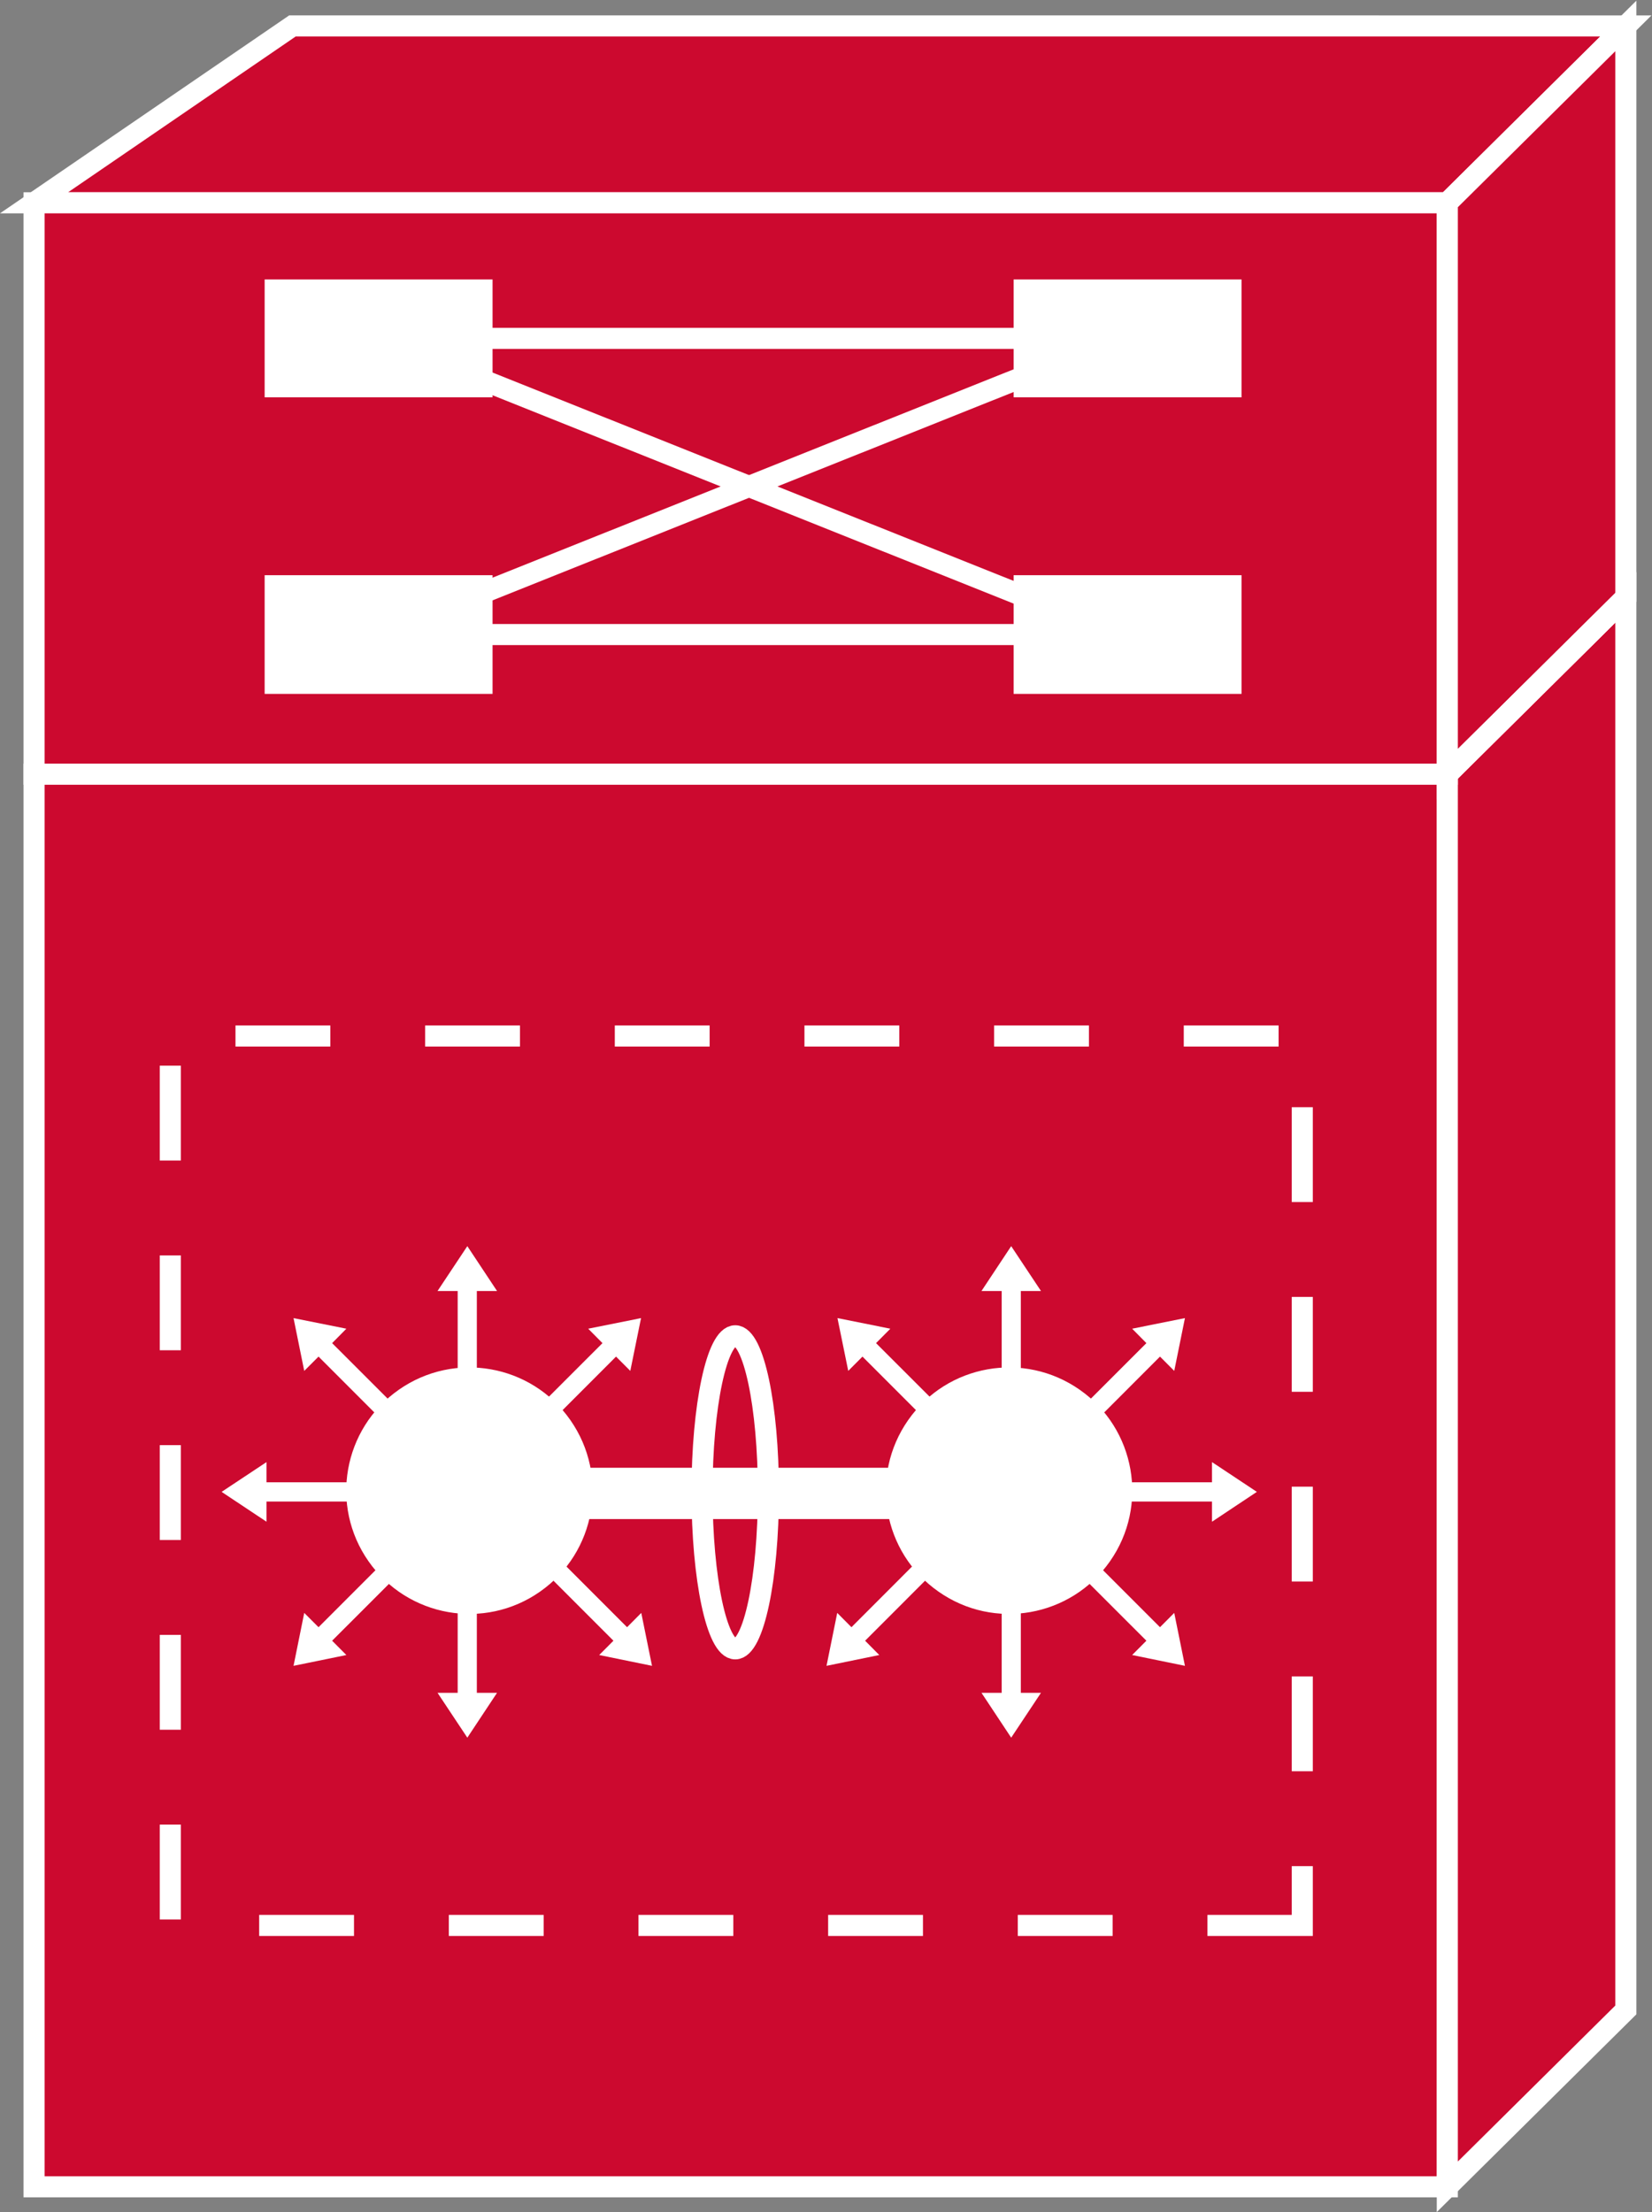 <?xml version="1.0" encoding="UTF-8" standalone="no"?>
<svg
   xmlns:dc="http://purl.org/dc/elements/1.1/"
   xmlns:cc="http://creativecommons.org/ns#"
   xmlns:rdf="http://www.w3.org/1999/02/22-rdf-syntax-ns#"
   xmlns:svg="http://www.w3.org/2000/svg"
   xmlns="http://www.w3.org/2000/svg"
   viewBox="0 0 41.8 55.947"
   height="55.947"
   width="41.8"
   xml:space="preserve"
   id="svg2"
   version="1.1"><rect x="0" y="0" width="41.8" height="55.947" fill="#808080" stroke="none"/><defs
     id="defs6" /><g
     transform="matrix(1.333,0,0,-1.333,0,55.947)"
     id="g10"><g
       transform="scale(0.1)"
       id="g12"><path
         id="path14"
         style="fill:#CC092F;fill-opacity:1;fill-rule:nonzero;stroke:none"
         d="M 6.465,4.797 V 272.816 H 274.727 V 4.797 H 6.465" /><path
         id="path16"
         style="fill:none;stroke:#ffffff;stroke-width:4;stroke-linecap:butt;stroke-linejoin:miter;stroke-miterlimit:4;stroke-dasharray:none;stroke-opacity:1"
         d="M 6.465,4.797 V 272.816 H 274.727 V 4.797 Z" /><path
         id="path18"
         style="fill:#CC092F;fill-opacity:1;fill-rule:nonzero;stroke:none"
         d="M 308.613,38.352 V 306.371 L 274.727,272.816 V 4.797 l 33.886,33.555" /><path
         id="path20"
         style="fill:none;stroke:#ffffff;stroke-width:4;stroke-linecap:butt;stroke-linejoin:miter;stroke-miterlimit:4;stroke-dasharray:none;stroke-opacity:1"
         d="M 308.613,38.352 V 306.371 L 274.727,272.816 V 4.797 Z" /><path
         id="path22"
         style="fill:#CC092F;fill-opacity:1;fill-rule:nonzero;stroke:none"
         d="M 55.508,414.785 6.465,381.23 H 274.727 l 33.886,33.555 H 55.508" /><path
         id="path24"
         style="fill:none;stroke:#ffffff;stroke-width:4;stroke-linecap:butt;stroke-linejoin:miter;stroke-miterlimit:4;stroke-dasharray:none;stroke-opacity:1"
         d="M 55.508,414.785 6.465,381.23 H 274.727 l 33.886,33.555 z" /><path
         id="path26"
         style="fill:#CC092F;fill-opacity:1;fill-rule:nonzero;stroke:none"
         d="M 6.465,272.816 V 381.23 H 274.727 V 272.816 H 6.465" /><path
         id="path28"
         style="fill:none;stroke:#ffffff;stroke-width:4;stroke-linecap:butt;stroke-linejoin:miter;stroke-miterlimit:4;stroke-dasharray:none;stroke-opacity:1"
         d="M 6.465,272.816 V 381.23 H 274.727 V 272.816 Z" /><path
         id="path30"
         style="fill:#CC092F;fill-opacity:1;fill-rule:nonzero;stroke:none"
         d="M 308.613,306.371 V 414.785 L 274.727,381.23 V 272.816 l 33.886,33.555" /><path
         id="path32"
         style="fill:none;stroke:#ffffff;stroke-width:4;stroke-linecap:butt;stroke-linejoin:miter;stroke-miterlimit:4;stroke-dasharray:none;stroke-opacity:1"
         d="M 308.613,306.371 V 414.785 L 274.727,381.23 V 272.816 Z" /><path
         id="path34"
         style="fill:#CC092F;fill-opacity:1;fill-rule:nonzero;stroke:none"
         d="m 274.727,272.816 33.886,33.555" /><path
         id="path36"
         style="fill:none;stroke:#ffffff;stroke-width:4;stroke-linecap:butt;stroke-linejoin:miter;stroke-miterlimit:4;stroke-dasharray:none;stroke-opacity:1"
         d="m 274.727,272.816 33.886,33.555" /><path
         id="path38"
         style="fill:#ffffff;fill-opacity:1;fill-rule:nonzero;stroke:none"
         d="m 93.496,344.32 v 22.368 H 50.234 V 344.32 h 43.262" /><path
         id="path40"
         style="fill:#ffffff;fill-opacity:1;fill-rule:nonzero;stroke:none"
         d="m 192.402,344.32 v 22.368 h 43.262 V 344.32 h -43.262" /><path
         id="path42"
         style="fill:#ffffff;fill-opacity:1;fill-rule:nonzero;stroke:none"
         d="M 93.496,288.051 V 310.57 H 50.234 v -22.519 h 43.262" /><path
         id="path44"
         style="fill:#ffffff;fill-opacity:1;fill-rule:nonzero;stroke:none"
         d="m 192.402,288.051 v 22.519 h 43.262 v -22.519 h -43.262" /><path
         id="path46"
         style="fill:#231f20;fill-opacity:1;fill-rule:nonzero;stroke:none"
         d="M 79.59,355.508 H 212.48" /><path
         id="path48"
         style="fill:none;stroke:#ffffff;stroke-width:4;stroke-linecap:butt;stroke-linejoin:miter;stroke-miterlimit:4;stroke-dasharray:none;stroke-opacity:1"
         d="M 79.59,355.508 H 212.48" /><path
         id="path50"
         style="fill:#231f20;fill-opacity:1;fill-rule:nonzero;stroke:none"
         d="M 79.59,299.313 H 212.48" /><path
         id="path52"
         style="fill:none;stroke:#ffffff;stroke-width:4;stroke-linecap:butt;stroke-linejoin:miter;stroke-miterlimit:4;stroke-dasharray:none;stroke-opacity:1"
         d="M 79.59,299.313 H 212.48" /><path
         id="path54"
         style="fill:#231f20;fill-opacity:1;fill-rule:nonzero;stroke:none"
         d="M 71.875,299.313 212.48,355.508" /><path
         id="path56"
         style="fill:none;stroke:#ffffff;stroke-width:4;stroke-linecap:butt;stroke-linejoin:miter;stroke-miterlimit:4;stroke-dasharray:none;stroke-opacity:1"
         d="M 71.875,299.313 212.48,355.508" /><path
         id="path58"
         style="fill:#231f20;fill-opacity:1;fill-rule:nonzero;stroke:none"
         d="M 71.875,355.508 212.48,299.313" /><path
         id="path60"
         style="fill:none;stroke:#ffffff;stroke-width:4;stroke-linecap:butt;stroke-linejoin:miter;stroke-miterlimit:4;stroke-dasharray:none;stroke-opacity:1"
         d="M 71.875,355.508 212.48,299.313" /><path
         id="path62"
         style="fill:#ffffff;fill-opacity:1;fill-rule:nonzero;stroke:none"
         d="m 90.512,152.18 v 22.578 h 3.836 l -5.641,8.512 -5.656,-8.512 H 86.875 V 152.18 h 3.637" /><path
         id="path64"
         style="fill:#ffffff;fill-opacity:1;fill-rule:nonzero;stroke:none"
         d="m 79.008,148.918 -15.965,15.953 2.703,2.734 -10.027,2.012 2.031,-10.015 2.715,2.711 15.965,-15.973 2.578,2.578" /><path
         id="path66"
         style="fill:#ffffff;fill-opacity:1;fill-rule:nonzero;stroke:none"
         d="M 73.164,138.469 H 50.586 v 3.828 l -8.52,-5.649 8.52,-5.664 v 3.829 h 22.578 v 3.656" /><path
         id="path68"
         style="fill:#ffffff;fill-opacity:1;fill-rule:nonzero;stroke:none"
         d="m 76.43,126.941 -15.965,-15.972 -2.715,2.715 -2.031,-10.043 10.027,2.05 -2.703,2.715 15.965,15.957 -2.578,2.578" /><path
         id="path70"
         style="fill:#ffffff;fill-opacity:1;fill-rule:nonzero;stroke:none"
         d="M 86.875,121.102 V 98.523 h -3.824 l 5.656,-8.512 5.641,8.512 h -3.836 V 121.102 H 86.875" /><path
         id="path72"
         style="fill:#ffffff;fill-opacity:1;fill-rule:nonzero;stroke:none"
         d="m 100.973,146.34 15.961,15.973 2.707,-2.711 2.039,10.015 -10.032,-2.012 2.711,-2.734 -15.961,-15.953 2.575,-2.578" /><path
         id="path74"
         style="fill:#ffffff;fill-opacity:1;fill-rule:nonzero;stroke:none"
         d="m 102.516,117.727 c 10.589,7.402 13.152,21.968 5.738,32.554 -7.402,10.586 -21.973,13.149 -32.555,5.742 -10.586,-7.402 -13.152,-21.992 -5.742,-32.554 7.402,-10.586 21.996,-13.164 32.559,-5.742" /><path
         id="path76"
         style="fill:#ffffff;fill-opacity:1;fill-rule:nonzero;stroke:none"
         d="m 100.484,124.363 15.957,-15.957 -2.703,-2.715 10.024,-2.05 -2.039,10.043 -2.696,-2.715 -15.964,15.972 -2.579,-2.578" /><path
         id="path78"
         style="fill:#ffffff;fill-opacity:1;fill-rule:nonzero;stroke:none"
         d="m 190.137,152.18 v 22.578 h -3.836 l 5.64,8.512 5.657,-8.512 H 193.77 V 152.18 h -3.633" /><path
         id="path80"
         style="fill:#ffffff;fill-opacity:1;fill-rule:nonzero;stroke:none"
         d="m 201.641,148.918 15.964,15.953 -2.703,2.734 10.02,2.012 -2.031,-10.015 -2.703,2.711 -15.969,-15.973 -2.578,2.578" /><path
         id="path82"
         style="fill:#ffffff;fill-opacity:1;fill-rule:nonzero;stroke:none"
         d="m 207.48,138.469 h 22.579 v 3.828 l 8.515,-5.649 -8.515,-5.664 v 3.829 H 207.48 v 3.656" /><path
         id="path84"
         style="fill:#ffffff;fill-opacity:1;fill-rule:nonzero;stroke:none"
         d="m 204.219,126.941 15.969,-15.972 2.703,2.715 2.031,-10.043 -10.02,2.05 2.703,2.715 -15.964,15.957 2.578,2.578" /><path
         id="path86"
         style="fill:#ffffff;fill-opacity:1;fill-rule:nonzero;stroke:none"
         d="M 193.77,121.102 V 98.523 h 3.828 l -5.657,-8.512 -5.64,8.512 h 3.836 v 22.579 h 3.633" /><path
         id="path88"
         style="fill:#ffffff;fill-opacity:1;fill-rule:nonzero;stroke:none"
         d="m 179.68,146.34 -15.969,15.973 -2.699,-2.711 -2.047,10.015 10.039,-2.012 -2.715,-2.734 15.957,-15.953 -2.566,-2.578" /><path
         id="path90"
         style="fill:#ffffff;fill-opacity:1;fill-rule:nonzero;stroke:none"
         d="m 178.137,117.727 c -10.598,7.402 -13.16,21.968 -5.742,32.554 7.402,10.586 21.968,13.149 32.554,5.742 10.586,-7.402 13.149,-21.992 5.742,-32.554 -7.41,-10.586 -22,-13.164 -32.554,-5.742" /><path
         id="path92"
         style="fill:#ffffff;fill-opacity:1;fill-rule:nonzero;stroke:none"
         d="m 180.164,124.363 -15.953,-15.957 2.691,-2.715 -10.015,-2.05 2.035,10.043 2.699,-2.715 15.957,15.972 2.586,-2.578" /><path
         id="path94"
         style="fill:none;stroke:#ffffff;stroke-width:9.734;stroke-linecap:butt;stroke-linejoin:miter;stroke-miterlimit:4;stroke-dasharray:none;stroke-opacity:1"
         d="m 102.074,136.355 h 76.5" /><path
         id="path96"
         style="fill:none;stroke:#ffffff;stroke-width:4;stroke-linecap:butt;stroke-linejoin:miter;stroke-miterlimit:4;stroke-dasharray:none;stroke-opacity:1"
         d="m 145.855,136.57 c 0,-16.402 -2.82,-29.707 -6.292,-29.707 -3.485,0 -6.305,13.305 -6.305,29.707 0,16.407 2.82,29.692 6.305,29.692 3.472,0 6.292,-13.285 6.292,-29.692 z" /><path
         id="path98"
         style="fill:none;stroke:#ffffff;stroke-width:4;stroke-linecap:butt;stroke-linejoin:miter;stroke-miterlimit:4;stroke-dasharray:18, 18;stroke-dashoffset:0;stroke-opacity:1"
         d="M 247.195,54.387 H 32.324 V 223.141 H 247.195 Z" /></g></g></svg>